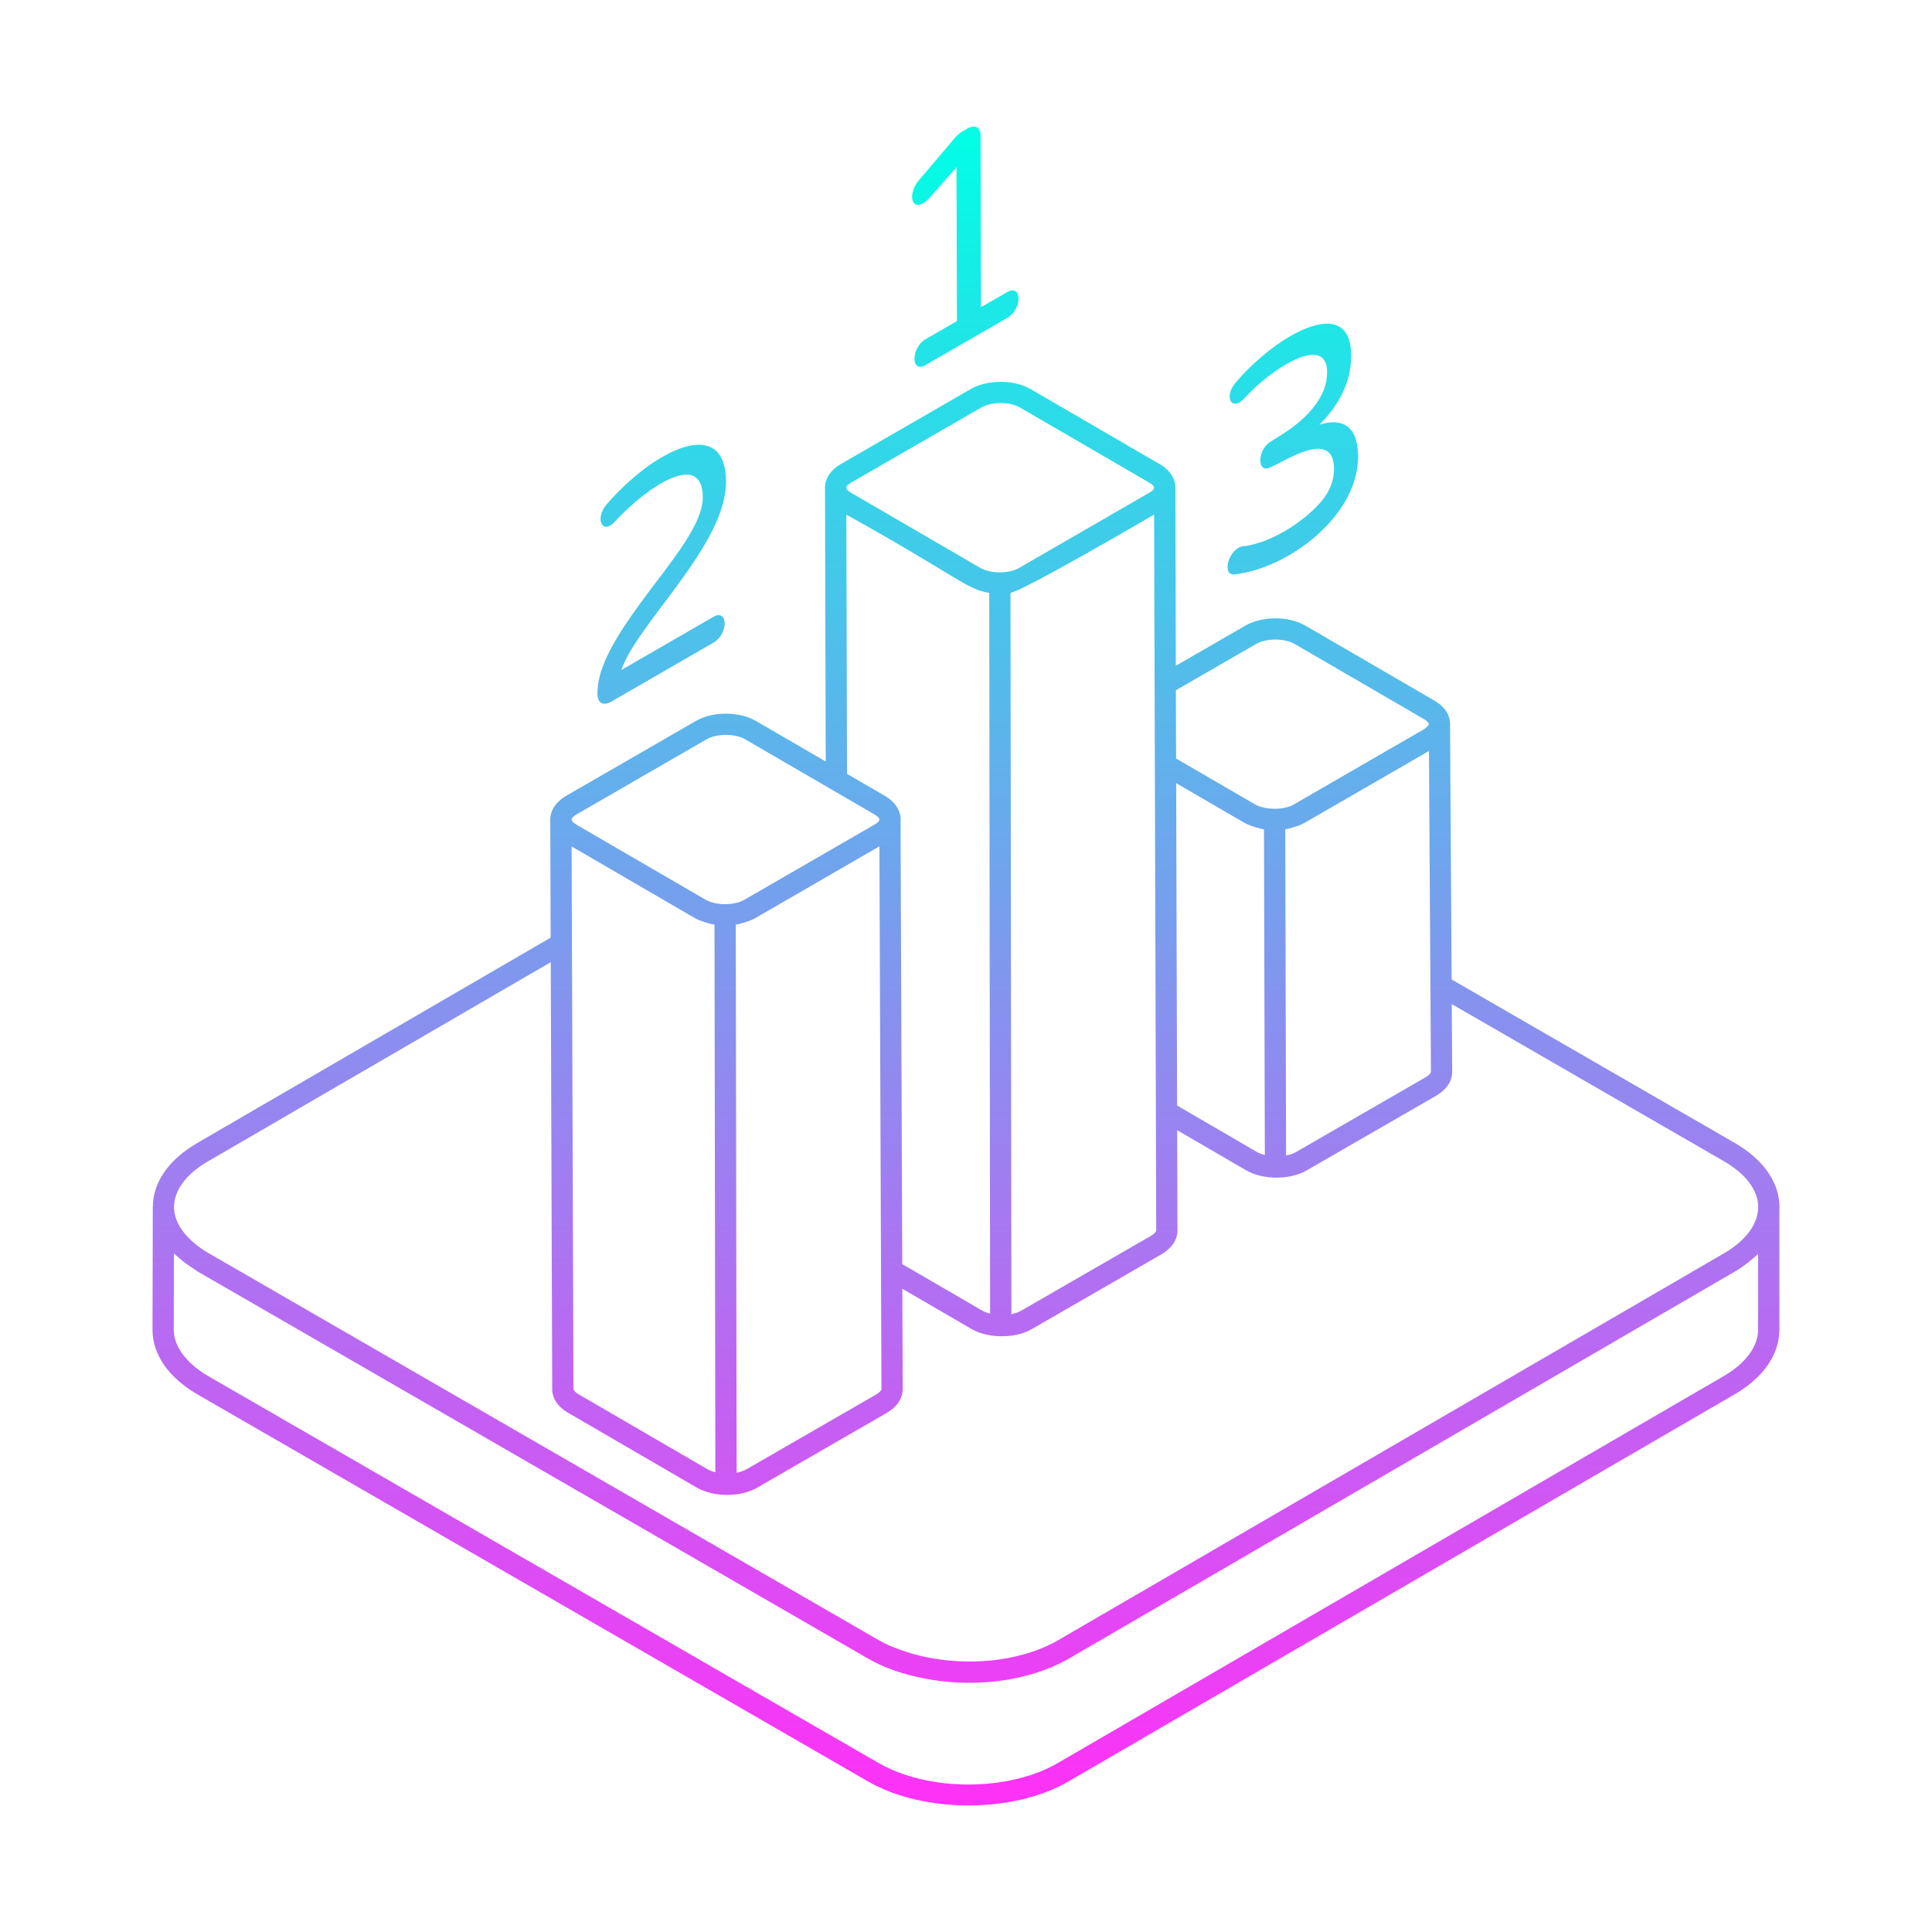 <svg width="120" height="120" viewBox="0 0 120 120" fill="none" xmlns="http://www.w3.org/2000/svg">
<path d="M57.486 21.07L59.437 19.944L59.41 10.379L57.737 12.286C56.685 13.418 56.268 12.137 57.078 11.193L59.308 8.566C59.632 8.191 59.855 8.136 60.111 7.971C60.546 7.72 60.899 7.904 60.901 8.421L60.931 19.081L62.558 18.142C63.477 17.611 63.513 19.196 62.562 19.745L57.491 22.673C56.558 23.212 56.583 21.592 57.486 21.07ZM45.094 29.922C45.082 25.75 40.648 27.895 37.666 31.341C36.913 32.246 37.44 33.288 38.243 32.347C40.161 30.259 43.642 27.914 43.651 30.89C43.658 33.434 39.258 37.269 37.603 40.994C37.27 41.742 37.106 42.441 37.108 43.096C37.11 43.689 37.487 43.859 37.981 43.573L44.316 39.915C45.271 39.365 45.213 37.792 44.312 38.313L38.598 41.612C39.535 38.776 45.105 33.857 45.094 29.922ZM77.217 33.93C76.333 34.028 75.834 35.754 76.679 35.675C80.005 35.321 84.364 32.047 84.353 28.356C84.347 26.434 83.344 25.936 81.947 26.379C83.122 25.209 83.928 23.776 83.924 22.083C83.913 18.166 79.254 20.78 76.711 23.811C76.039 24.61 76.462 25.605 77.288 24.741C78.952 22.894 82.422 20.671 82.429 23.116C82.431 23.87 82.146 24.603 81.564 25.325C80.636 26.478 79.372 27.127 78.955 27.407C78.042 27.934 78.058 29.515 78.96 28.994C79.737 28.703 82.851 26.547 82.858 29.124C82.86 29.877 82.571 30.584 81.985 31.241C80.862 32.506 78.865 33.743 77.217 33.93ZM9.473 82.594L9.49 74.966H9.494C9.498 73.438 10.475 72.027 12.254 70.994L34.203 58.238L34.178 50.925C34.178 50.922 34.178 50.918 34.178 50.915C34.178 50.911 34.177 50.908 34.177 50.904C34.178 50.331 34.532 49.797 35.15 49.44L43.219 44.781C44.268 44.174 45.909 44.175 46.954 44.782L51.288 47.3C51.288 47.478 51.244 30.624 51.243 30.304C51.243 30.301 51.241 30.297 51.241 30.293C51.243 29.72 51.597 29.186 52.214 28.83L60.284 24.17C61.332 23.565 62.974 23.564 64.019 24.171L72.045 28.836C72.657 29.191 73.006 29.723 73.006 30.294C73.041 45.45 73.029 40.222 73.032 41.353L77.35 38.861C78.398 38.254 80.04 38.255 81.085 38.861L89.109 43.525C89.722 43.88 90.07 44.412 90.07 44.984C90.07 44.995 90.066 45.006 90.065 45.017L90.163 60.837L107.729 70.978C109.53 72.018 110.524 73.44 110.527 74.983C110.527 74.998 110.52 75.011 110.52 75.026V82.625C110.501 84.162 109.515 85.573 107.741 86.605L66.383 110.637C64.67 111.639 62.413 112.14 60.151 112.14C57.889 112.14 55.624 111.639 53.895 110.638L12.285 86.621C10.471 85.567 9.473 84.137 9.473 82.594ZM88.755 46.645C89.264 46.35 81.211 51.005 81.032 51.108C81.031 51.109 81.029 51.111 81.027 51.112C80.684 51.305 80.058 51.475 79.829 51.51L79.881 71.771C80.117 71.725 80.328 71.652 80.498 71.555L88.561 66.903C88.793 66.766 88.879 66.629 88.879 66.571L88.755 46.645ZM73.036 42.875L73.048 47.111L77.957 49.965C78.525 50.295 79.691 50.354 80.367 49.964C79.837 50.27 88.262 45.402 88.44 45.299C88.497 45.268 88.513 45.243 88.551 45.214C88.682 45.111 88.749 45.02 88.749 44.982C88.749 44.982 88.749 44.982 88.749 44.981C88.749 44.933 88.686 44.806 88.445 44.666L80.42 40.002C79.779 39.63 78.653 39.632 78.009 40.003L73.036 42.875ZM78.509 51.513C78.279 51.478 77.638 51.304 77.299 51.109L77.295 51.107C77.294 51.107 77.293 51.106 77.292 51.106L73.053 48.642L73.112 68.668L78.081 71.558C78.213 71.634 78.378 71.696 78.561 71.741L78.509 51.513ZM52.868 30.61L60.893 35.276C61.518 35.636 62.656 35.646 63.303 35.274C62.773 35.58 71.196 30.712 71.374 30.609C71.797 30.377 71.768 30.202 71.381 29.977L63.355 25.312C62.715 24.941 61.59 24.942 60.943 25.313L52.873 29.973C52.486 30.197 52.447 30.365 52.868 30.61ZM71.684 31.959C71.504 32.069 63.599 36.691 62.764 36.82L62.789 57.463L62.819 81.623C63.052 81.578 63.264 81.504 63.432 81.407L71.497 76.755C71.729 76.618 71.815 76.481 71.815 76.423L71.684 31.959ZM55.942 50.905C55.942 50.92 55.936 50.933 55.935 50.948L56.04 78.516L61.016 81.41C61.151 81.487 61.315 81.55 61.497 81.594L61.443 36.823C60.032 36.609 59.488 35.819 52.568 31.964L52.61 48.068L54.981 49.446C55.591 49.801 55.942 50.333 55.942 50.905ZM54.622 52.569C55.131 52.274 47.083 56.927 46.904 57.03C46.903 57.031 46.901 57.032 46.898 57.034C46.541 57.233 45.898 57.401 45.7 57.431L45.73 76.614L45.753 91.475C45.989 91.429 46.198 91.356 46.367 91.26L54.433 86.607C54.663 86.471 54.749 86.333 54.749 86.275L54.622 52.569ZM35.497 50.905C35.497 50.906 35.498 50.907 35.498 50.907C35.498 50.922 35.52 50.955 35.535 50.982C35.568 51.04 35.632 51.12 35.803 51.22L35.804 51.221L40.972 54.226L43.828 55.885C44.451 56.247 45.587 56.26 46.239 55.884C45.71 56.19 54.132 51.323 54.311 51.22C54.743 50.982 54.691 50.804 54.318 50.588L46.291 45.923C45.651 45.552 44.526 45.551 43.879 45.924L35.81 50.584C35.581 50.715 35.498 50.848 35.497 50.905ZM44.41 77.329L44.379 57.433C44.144 57.397 43.513 57.226 43.171 57.032L40.499 55.478L35.504 52.575L35.619 86.286C35.619 86.314 35.674 86.448 35.925 86.594L43.951 91.262C44.087 91.339 44.25 91.402 44.432 91.447L44.41 77.329ZM10.812 74.977C10.813 75.721 11.211 76.443 11.922 77.086C12.216 77.351 12.55 77.605 12.955 77.834L54.57 101.868C55.116 102.184 55.736 102.424 56.38 102.629C58.464 103.288 60.939 103.383 63.11 102.878C64.067 102.655 64.963 102.319 65.735 101.869L107.094 77.838C108.431 77.058 109.2 76.023 109.2 75H109.204C109.204 74.995 109.206 74.99 109.206 74.985C109.205 73.933 108.445 72.917 107.068 72.122L90.172 62.367L90.198 66.567C90.198 67.147 89.855 67.669 89.229 68.042L81.154 72.7C80.079 73.312 78.426 73.276 77.421 72.702L73.116 70.198L73.135 76.421C73.135 77 72.789 77.523 72.163 77.894L64.091 82.552C63.042 83.153 61.388 83.142 60.355 82.554L56.045 80.047L56.069 86.273C56.069 86.853 55.725 87.376 55.099 87.746L47.025 92.404C45.965 93.014 44.309 92.985 43.291 92.406L35.261 87.736C34.649 87.381 34.299 86.853 34.299 86.289L34.208 59.763L12.917 72.135C11.558 72.925 10.81 73.935 10.812 74.977ZM10.793 82.596C10.793 83.632 11.578 84.683 12.946 85.479L54.554 109.495C57.648 111.288 62.658 111.288 65.718 109.496L107.077 85.464C108.412 84.686 109.186 83.648 109.2 82.617V77.882C109.158 77.924 109.105 77.962 109.061 78.003C108.969 78.09 108.871 78.173 108.77 78.257C108.464 78.512 108.136 78.758 107.758 78.979L66.399 103.013C65.496 103.538 64.456 103.921 63.355 104.174C61.432 104.617 59.322 104.631 57.37 104.245C56.118 103.998 54.927 103.602 53.91 103.014L12.295 78.987C12.219 78.944 12.167 78.89 12.095 78.845C11.797 78.664 11.525 78.47 11.274 78.265C11.171 78.18 11.07 78.094 10.976 78.006C10.921 77.955 10.855 77.909 10.803 77.857L10.793 82.596Z" fill="url(#paint0_linear_490_1677)"/>
<defs>
<linearGradient id="paint0_linear_490_1677" x1="60" y1="7.859" x2="60" y2="112.14" gradientUnits="userSpaceOnUse">
<stop stop-color="#00FFE5"/>
<stop offset="1" stop-color="#FF30F7"/>
</linearGradient>
</defs>
</svg>
